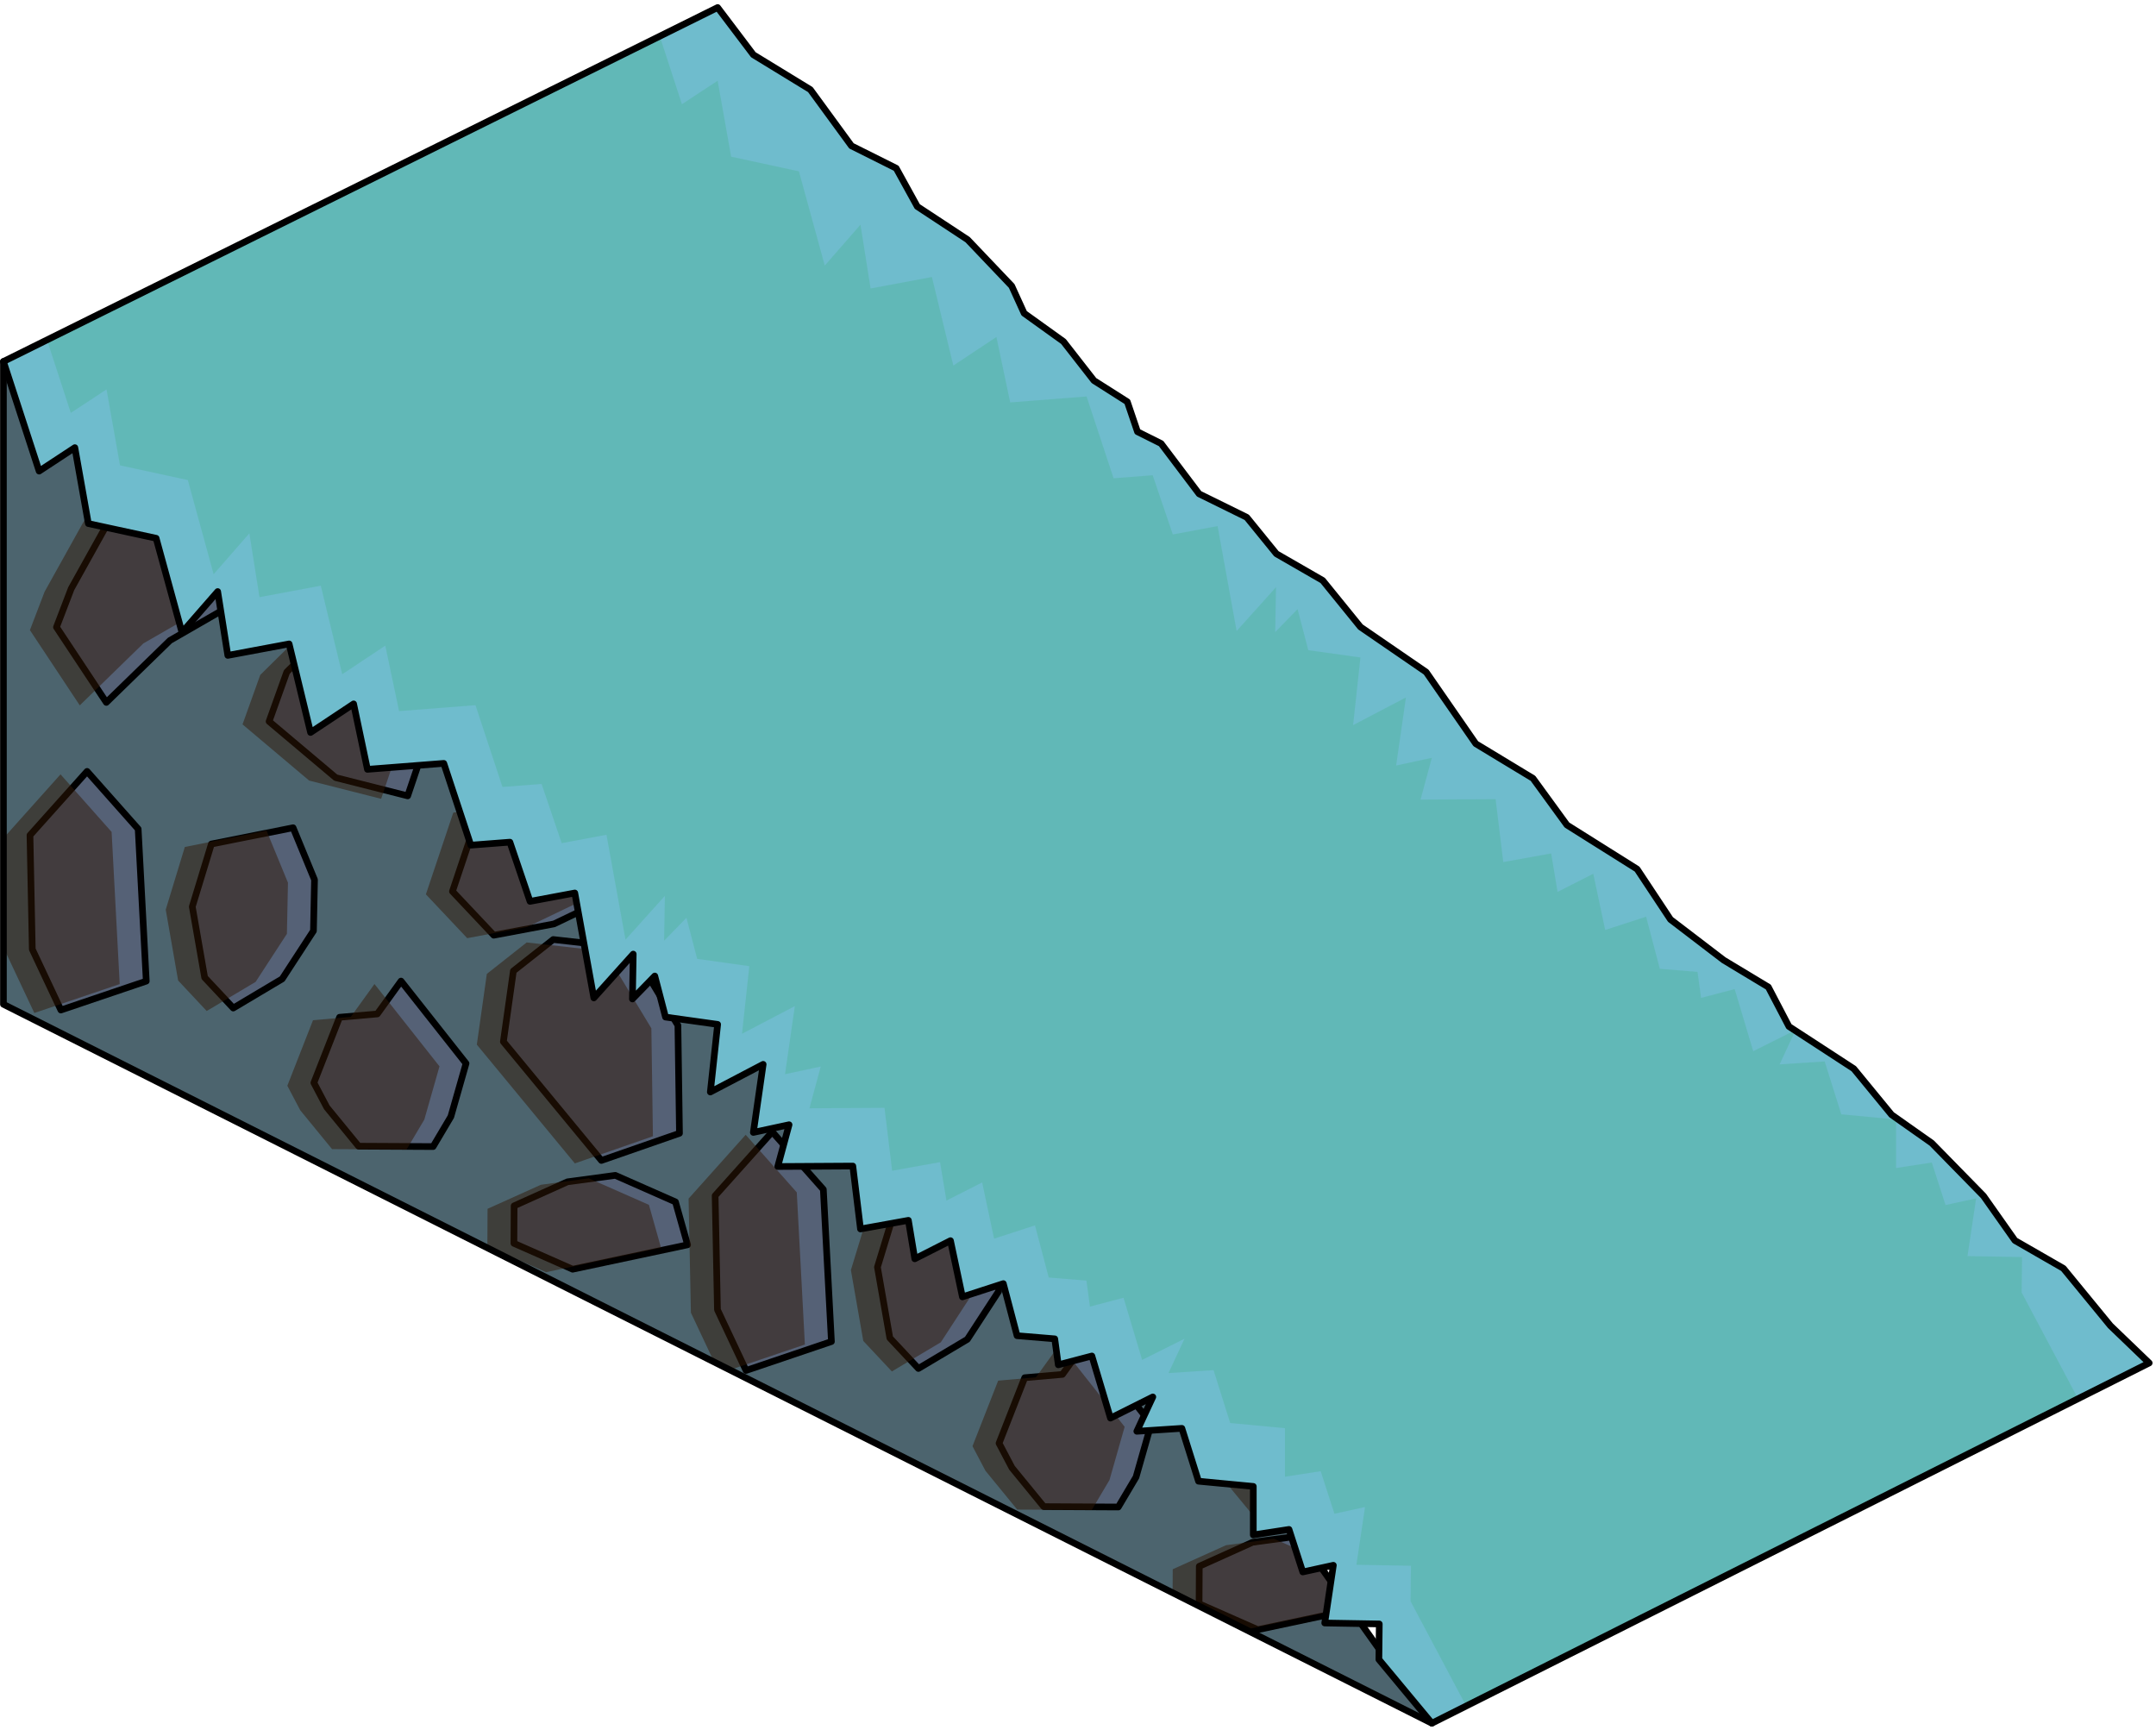 <?xml version="1.0" encoding="UTF-8" standalone="no"?><!DOCTYPE svg PUBLIC "-//W3C//DTD SVG 1.1//EN" "http://www.w3.org/Graphics/SVG/1.1/DTD/svg11.dtd"><svg width="100%" height="100%" viewBox="0 0 324 260" version="1.1" xmlns="http://www.w3.org/2000/svg" xmlns:xlink="http://www.w3.org/1999/xlink" xml:space="preserve" xmlns:serif="http://www.serif.com/" style="fill-rule:evenodd;clip-rule:evenodd;stroke-linecap:round;stroke-linejoin:round;stroke-miterlimit:1.5;"><g id="Grass_Ramp_LeftUp_low-angle1"><path d="M107.846,107.991l107.332,150.969l-214.663,-108.037l0,-96.598l107.331,53.666Z" style="fill:#4c646e;"/><clipPath id="_clip1"><path d="M107.846,107.991l107.332,150.969l-214.663,-108.037l0,-96.598l107.331,53.666Z"/></clipPath><g clip-path="url(#_clip1)"><path d="M90.377,174.388l11.734,-4.08l-0.235,-16.221l-6.989,-11.581l-11.749,-1.32l-5.988,4.725l-1.503,10.628l14.73,17.849" style="fill:#556176;stroke:#000;stroke-width:1px;"/><path d="M86.055,190.735l17.273,-3.67l-1.819,-6.448l-9.043,-3.989l-7.196,0.973l-8.01,3.609l-0.029,5.633l8.824,3.892Z" style="fill:#556176;stroke:#000;stroke-width:1px;"/><path d="M49.114,166.408l4.777,5.837l11.198,0.057l2.667,-4.498l2.28,-7.998l-9.77,-12.374l-3.564,4.94l-5.673,0.498l-3.859,9.847l1.944,3.691" style="fill:#556176;stroke:#000;stroke-width:1px;"/><path d="M74.203,140.541l-6.21,-6.587l4.114,-12.274l9.074,-1.735l7.964,-0.802l2.763,4.188l3.72,-1.192l5.458,1.533l1.351,4.444l-6.163,3.962l-4.606,2.728l-8.415,4.037l-9.05,1.698Z" style="fill:#556176;stroke:#000;stroke-width:1px;"/><path d="M35.053,151.485l-4.295,-4.585l-1.861,-10.648l2.87,-9.418l12.278,-2.445l3.22,7.815l-0.159,7.685l-4.698,7.217l-7.355,4.379Z" style="fill:#556176;stroke:#000;stroke-width:1px;"/><path d="M15.979,105.557l-7.493,-11.309l2.214,-5.782l10.317,-18.523c0,0 7.68,6.583 10.235,6.867c2.555,0.285 7.573,5.083 7.573,5.083l-3.959,8.979l-9.33,5.375l-9.557,9.31Z" style="fill:#556176;stroke:#000;stroke-width:1px;"/><path d="M61.268,119.6l-10.818,-2.742l-10.012,-8.443l2.664,-7.436l5.35,-5.277l7.762,2.587l4.721,5.79l3.252,6.875l-2.919,8.646" style="fill:#556176;stroke:#000;stroke-width:1px;"/><path d="M4.505,125.514l8.581,-9.592l7.678,8.654l1.217,22.864l-12.832,4.344l-4.296,-9.129l-0.348,-17.141" style="fill:#556176;stroke:#000;stroke-width:1px;"/><path d="M82.065,191.179l17.273,-3.671l-1.819,-6.448l-9.043,-3.989l-7.196,0.973l-8.01,3.61l-0.029,5.632l8.824,3.893Zm4.322,-16.348l-14.73,-17.849l1.503,-10.627l5.988,-4.726l11.749,1.32l6.989,11.581l0.235,16.221l-11.734,4.08Zm-41.263,-7.98l-1.944,-3.69l3.859,-9.848l5.673,-0.498l3.564,-4.939l9.77,12.374l-2.28,7.997l-2.667,4.498l-11.198,-0.057l-4.777,-5.837Zm-44.609,-40.893l8.581,-9.593l7.678,8.654l1.217,22.864l-12.832,4.345l-4.296,-9.13l-0.348,-17.14Zm30.548,25.971l-4.295,-4.586l-1.861,-10.647l2.87,-9.418l12.278,-2.445l3.22,7.814l-0.159,7.686l-4.698,7.216l-7.355,4.38Zm39.15,-10.945l-6.21,-6.587l4.115,-12.273l9.073,-1.736l7.964,-0.802l2.763,4.188l3.72,-1.191l5.458,1.532l1.351,4.444l-6.163,3.963l-4.606,2.727l-8.415,4.037l-9.05,1.698Zm-12.935,-20.941l-10.818,-2.741l-10.012,-8.444l2.664,-7.435l5.35,-5.277l7.762,2.587l4.721,5.789l3.252,6.875l-2.919,8.646Zm-45.289,-14.043l-7.493,-11.309l2.214,-5.782l10.317,-18.523c0,0 7.68,6.584 10.235,6.868c2.555,0.284 7.573,5.082 7.573,5.082l-3.959,8.979l-9.33,5.376l-9.557,9.309Z" style="fill:#311807;fill-opacity:0.5;"/><path d="M193.342,228.554l11.734,-4.08l-0.235,-16.221l-6.989,-11.581l-11.749,-1.32l-5.988,4.725l-1.503,10.628l14.73,17.849" style="fill:#556176;stroke:#000;stroke-width:1px;"/><path d="M189.02,244.901l17.273,-3.67l-1.819,-6.448l-9.043,-3.989l-7.196,0.973l-8.01,3.609l-0.029,5.633l8.824,3.892Z" style="fill:#556176;stroke:#000;stroke-width:1px;"/><path d="M152.079,220.574l4.777,5.836l11.198,0.058l2.667,-4.498l2.28,-7.998l-9.77,-12.374l-3.564,4.94l-5.673,0.498l-3.859,9.847l1.944,3.691" style="fill:#556176;stroke:#000;stroke-width:1px;"/><path d="M177.168,194.706l-6.21,-6.586l4.115,-12.274l9.073,-1.736l7.964,-0.801l2.763,4.188l3.72,-1.192l5.458,1.532l1.351,4.444l-6.163,3.963l-4.606,2.728l-8.415,4.036l-9.05,1.698Z" style="fill:#556176;stroke:#000;stroke-width:1px;"/><path d="M138.018,205.651l-4.295,-4.586l-1.861,-10.647l2.87,-9.418l12.278,-2.445l3.22,7.815l-0.159,7.685l-4.698,7.216l-7.355,4.38Z" style="fill:#556176;stroke:#000;stroke-width:1px;"/><path d="M118.944,159.723l-7.493,-11.309l2.215,-5.782l10.316,-18.524c0,0 7.68,6.584 10.235,6.868c2.555,0.284 7.573,5.082 7.573,5.082l-3.959,8.98l-9.33,5.375l-9.557,9.31Z" style="fill:#816b40;stroke:#000;stroke-width:1px;"/><path d="M164.233,173.766l-10.818,-2.742l-10.012,-8.443l2.664,-7.436l5.35,-5.277l7.762,2.587l4.721,5.79l3.252,6.875l-2.919,8.646" style="fill:#816b40;stroke:#000;stroke-width:1px;"/><path d="M107.47,179.68l8.581,-9.593l7.679,8.655l1.216,22.864l-12.832,4.344l-4.296,-9.129l-0.348,-17.141" style="fill:#556176;stroke:#000;stroke-width:1px;"/><path d="M185.03,245.345l17.273,-3.671l-1.819,-6.448l-9.043,-3.989l-7.196,0.973l-8.01,3.61l-0.029,5.632l8.824,3.893Zm4.322,-16.348l-14.73,-17.849l1.504,-10.627l5.987,-4.726l11.749,1.32l6.989,11.581l0.235,16.221l-11.734,4.08Zm-41.263,-7.98l-1.944,-3.691l3.859,-9.847l5.673,-0.498l3.564,-4.94l9.77,12.374l-2.28,7.998l-2.667,4.498l-11.198,-0.057l-4.777,-5.837Zm-44.609,-40.894l8.581,-9.592l7.679,8.654l1.217,22.864l-12.833,4.344l-4.296,-9.129l-0.348,-17.141Zm30.548,25.971l-4.295,-4.585l-1.861,-10.648l2.871,-9.417l12.278,-2.446l3.219,7.815l-0.159,7.686l-4.698,7.216l-7.355,4.379Zm39.15,-10.944l-6.21,-6.587l4.115,-12.274l9.073,-1.735l7.964,-0.802l2.763,4.188l3.72,-1.191l5.458,1.532l1.351,4.444l-6.163,3.963l-4.606,2.727l-8.414,4.037l-9.051,1.698Zm-12.935,-20.941l-10.818,-2.741l-10.012,-8.444l2.664,-7.436l5.35,-5.277l7.762,2.587l4.721,5.79l3.253,6.875l-2.92,8.646Zm-45.289,-14.043l-7.493,-11.309l2.215,-5.782l10.316,-18.523c0,0 7.68,6.584 10.235,6.868c2.555,0.284 7.573,5.082 7.573,5.082l-3.959,8.979l-9.33,5.376l-9.557,9.309Z" style="fill:#311807;fill-opacity:0.5;"/></g><path d="M107.846,107.991l107.332,150.969l-214.663,-108.037l0,-96.598l107.331,53.666Z" style="fill:none;stroke:#000;stroke-width:1px;"/><path d="M0.515,54.325l5.367,16.472l5.366,-3.527l2.029,11.412l10.188,2.205l3.883,14.158l5.366,-6.148l1.521,9.592l9.213,-1.723l3.223,13.307l6.471,-4.296l2.074,9.836l11.476,-0.896l4.059,12.292l5.876,-0.452l3.024,8.898l6.729,-1.259l2.861,15.767l5.918,-6.584l-0.118,6.743l3.36,-3.451l1.61,6.172l7.835,1.097l-1.098,10.163l7.938,-4.158l-1.473,10.232l5.367,-1.156l-1.699,6.277l11.281,-0.067l1.151,9.454l7.198,-1.298l0.96,5.78l5.367,-2.724l1.792,8.447l6.149,-1.994l2.062,7.828l5.667,0.471l0.53,3.904l5.048,-1.327l2.793,9.337l6.366,-3.183l-2.404,5.164l6.771,-0.444l2.5,7.946l8.233,0.78l0,7.291l5.366,-0.828l2.067,6.391l4.596,-1.002l-1.296,8.675l8.197,0.141l-0.058,5.338l7.961,9.582l107.801,-54.136l-5.837,-5.612l-7.061,-8.609l-7.278,-4.185l-4.73,-6.707l-7.763,-7.93l-6.048,-4.264l-5.679,-6.918l-9.74,-6.344l-3.098,-5.928l-6.698,-4.036l-8.008,-6.118l-5.015,-7.569l-10.543,-6.625l-5.107,-7.016l-8.591,-5.199l-7.461,-10.77l-9.877,-6.783l-5.669,-6.986l-6.957,-4.006l-4.454,-5.478l-7.165,-3.528l-5.71,-7.562l-3.549,-1.774l-1.527,-4.501l-5.016,-3.187l-4.581,-5.87l-5.908,-4.242l-1.872,-4.106l-6.625,-6.958l-7.56,-4.977l-3.173,-5.756l-6.722,-3.361l-6.177,-8.455l-8.567,-5.237l-5.367,-7.097l-107.331,53.195Z" style="fill:#56bce8;"/><clipPath id="_clip2"><path d="M0.515,54.325l5.367,16.472l5.366,-3.527l2.029,11.412l10.188,2.205l3.883,14.158l5.366,-6.148l1.521,9.592l9.213,-1.723l3.223,13.307l6.471,-4.296l2.074,9.836l11.476,-0.896l4.059,12.292l5.876,-0.452l3.024,8.898l6.729,-1.259l2.861,15.767l5.918,-6.584l-0.118,6.743l3.36,-3.451l1.61,6.172l7.835,1.097l-1.098,10.163l7.938,-4.158l-1.473,10.232l5.367,-1.156l-1.699,6.277l11.281,-0.067l1.151,9.454l7.198,-1.298l0.96,5.78l5.367,-2.724l1.792,8.447l6.149,-1.994l2.062,7.828l5.667,0.471l0.53,3.904l5.048,-1.327l2.793,9.337l6.366,-3.183l-2.404,5.164l6.771,-0.444l2.5,7.946l8.233,0.78l0,7.291l5.366,-0.828l2.067,6.391l4.596,-1.002l-1.296,8.675l8.197,0.141l-0.058,5.338l7.961,9.582l107.801,-54.136l-5.837,-5.612l-7.061,-8.609l-7.278,-4.185l-4.73,-6.707l-7.763,-7.93l-6.048,-4.264l-5.679,-6.918l-9.74,-6.344l-3.098,-5.928l-6.698,-4.036l-8.008,-6.118l-5.015,-7.569l-10.543,-6.625l-5.107,-7.016l-8.591,-5.199l-7.461,-10.77l-9.877,-6.783l-5.669,-6.986l-6.957,-4.006l-4.454,-5.478l-7.165,-3.528l-5.71,-7.562l-3.549,-1.774l-1.527,-4.501l-5.016,-3.187l-4.581,-5.87l-5.908,-4.242l-1.872,-4.106l-6.625,-6.958l-7.56,-4.977l-3.173,-5.756l-6.722,-3.361l-6.177,-8.455l-8.567,-5.237l-5.367,-7.097l-107.331,53.195Z"/></clipPath><g clip-path="url(#_clip2)"><path d="M118.58,176.057l-142.424,-119.815l142.424,-71.212l222.313,226.937l-125.715,52.125l-96.598,-88.035Z" style="fill:#febc3b;fill-opacity:0.15;"/><path d="M97.359,-0.06l5.121,15.718l5.366,-3.527l2.029,11.412l10.188,2.205l3.883,14.158l5.367,-6.148l1.52,9.592l9.213,-1.723l3.223,13.307l6.471,-4.296l2.074,9.836l11.476,-0.896l4.059,12.292l5.877,-0.452l3.024,8.898l6.728,-1.259l2.861,15.767l5.918,-6.584l-0.118,6.743l3.36,-3.451l1.61,6.172l7.836,1.097l-1.099,10.163l7.938,-4.158l-1.473,10.232l5.367,-1.156l-1.699,6.277l11.281,-0.067l1.151,9.454l7.198,-1.298l0.96,5.78l5.368,-2.724l1.791,8.447l6.149,-1.994l2.062,7.828l5.667,0.471l0.53,3.904l5.048,-1.327l2.793,9.337l6.366,-3.183l-2.404,5.164l6.771,-0.444l2.5,7.946l8.233,0.78l0,7.291l5.367,-0.828l2.066,6.391l4.596,-1.002l-1.296,8.675l8.197,0.141l-0.058,5.338l10.098,19.012l21.408,-9.118l5.288,5.027l-118.535,50.484l-10.098,-19.012l0.058,-5.338l-8.197,-0.141l1.296,-8.675l-4.596,1.002l-2.067,-6.391l-5.366,0.828l0,-7.291l-8.233,-0.78l-2.5,-7.946l-6.771,0.444l2.404,-5.164l-6.366,3.183l-2.793,-9.337l-5.048,1.327l-0.53,-3.904l-5.667,-0.471l-2.062,-7.828l-6.149,1.994l-1.792,-8.448l-5.367,2.725l-0.96,-5.78l-7.198,1.298l-1.151,-9.454l-11.281,0.067l1.698,-6.277l-5.366,1.156l1.473,-10.232l-7.938,4.158l1.098,-10.163l-7.835,-1.097l-1.61,-6.172l-3.36,3.451l0.118,-6.743l-5.918,6.584l-2.861,-15.768l-6.729,1.26l-3.024,-8.898l-5.876,0.452l-4.059,-12.292l-11.476,0.896l-2.074,-9.836l-6.471,4.296l-3.223,-13.307l-9.213,1.722l-1.521,-9.591l-5.366,6.148l-3.883,-14.158l-10.188,-2.205l-2.029,-11.412l-5.366,3.527l-5.367,-16.472l92.085,-45.639Z" style="fill:#49b190;fill-opacity:0.35;"/></g><path d="M0.515,54.325l5.367,16.472l5.366,-3.527l2.029,11.412l10.188,2.205l3.883,14.158l5.366,-6.148l1.521,9.592l9.213,-1.723l3.223,13.307l6.471,-4.296l2.074,9.836l11.476,-0.896l4.059,12.292l5.876,-0.452l3.024,8.898l6.729,-1.259l2.861,15.767l5.918,-6.584l-0.118,6.743l3.36,-3.451l1.61,6.172l7.835,1.097l-1.098,10.163l7.938,-4.158l-1.473,10.232l5.367,-1.156l-1.699,6.277l11.281,-0.067l1.151,9.454l7.198,-1.298l0.96,5.78l5.367,-2.724l1.792,8.447l6.149,-1.994l2.062,7.828l5.667,0.471l0.53,3.904l5.048,-1.327l2.793,9.337l6.366,-3.183l-2.404,5.164l6.771,-0.444l2.5,7.946l8.233,0.78l0,7.291l5.366,-0.828l2.067,6.391l4.596,-1.002l-1.296,8.675l8.197,0.141l-0.058,5.338l7.961,9.582l107.801,-54.136l-5.837,-5.612l-7.061,-8.609l-7.278,-4.185l-4.73,-6.707l-7.763,-7.93l-6.048,-4.264l-5.679,-6.918l-9.74,-6.344l-3.098,-5.928l-6.698,-4.036l-8.008,-6.118l-5.015,-7.569l-10.543,-6.625l-5.107,-7.016l-8.591,-5.199l-7.461,-10.77l-9.877,-6.783l-5.669,-6.986l-6.957,-4.006l-4.454,-5.478l-7.165,-3.528l-5.71,-7.562l-3.549,-1.774l-1.527,-4.501l-5.016,-3.187l-4.581,-5.87l-5.908,-4.242l-1.872,-4.106l-6.625,-6.958l-7.56,-4.977l-3.173,-5.756l-6.722,-3.361l-6.177,-8.455l-8.567,-5.237l-5.367,-7.097l-107.331,53.195Z" style="fill:none;stroke:#000;stroke-width:1px;"/></g></svg>